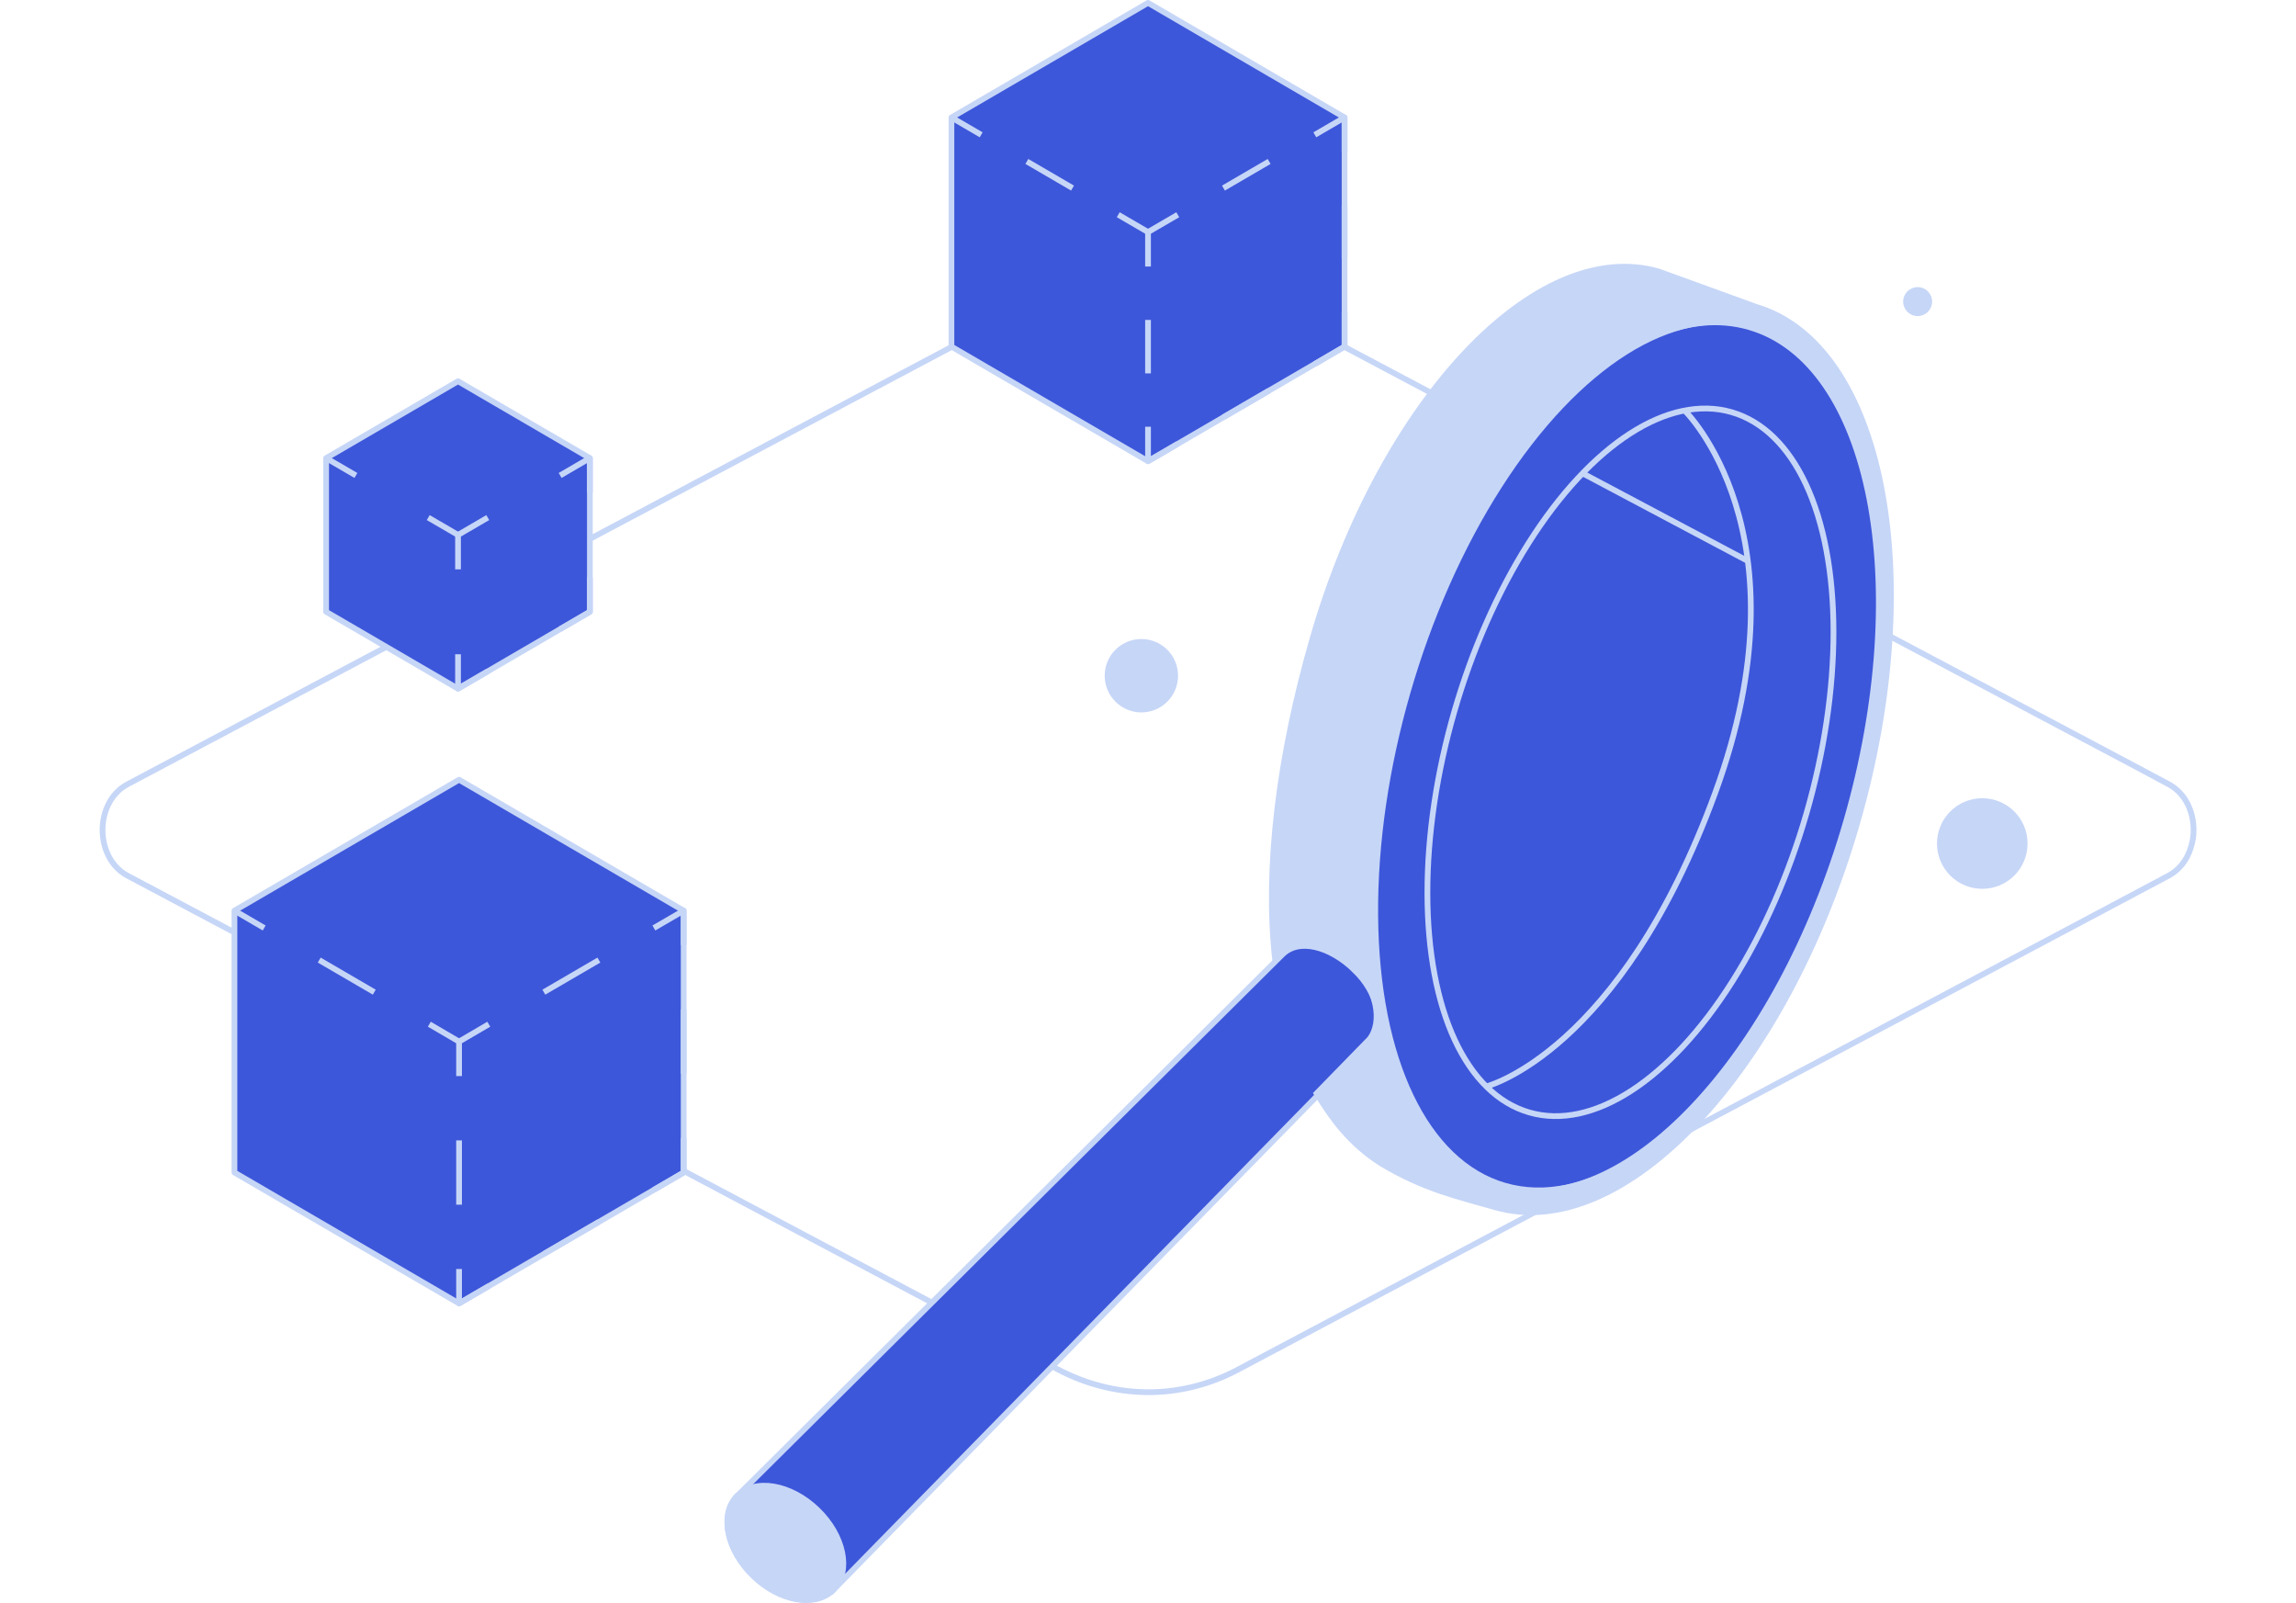 <?xml version="1.0" encoding="UTF-8"?>
<svg id="_图层_2" data-name="图层 2" xmlns="http://www.w3.org/2000/svg" width="400" heigth="400" viewBox="0 0 365.27 279.2">
  <defs>
    <style>
      .cls-1 {
        stroke-dasharray: 0 0 9.31 9.31;
      }

      .cls-1, .cls-2, .cls-3, .cls-4, .cls-5, .cls-6, .cls-7, .cls-8, .cls-9 {
        stroke: #c6d6f7;
      }

      .cls-1, .cls-2, .cls-5, .cls-6, .cls-8, .cls-9 {
        fill: none;
      }

      .cls-1, .cls-2, .cls-6, .cls-7, .cls-8, .cls-9 {
        stroke-linejoin: round;
      }

      .cls-3, .cls-4, .cls-5 {
        stroke-miterlimit: 10;
      }

      .cls-3, .cls-10 {
        fill: #c6d6f7;
      }

      .cls-4, .cls-7 {
        fill: #3d57da;
      }

      .cls-6 {
        stroke-dasharray: 0 0 11.2 11.2;
      }

      .cls-10 {
        stroke-width: 0px;
      }

      .cls-8 {
        stroke-dasharray: 0 0 9.21 9.21;
      }

      .cls-9 {
        stroke-dasharray: 0 0 11.1 11.1;
      }
    </style>
  </defs>
  <g id="_图层_1-2" data-name="图层 1">
    <g>
      <path class="cls-2" d="M160.23,54.16l6.63-3.52c10.04-5.33,21.53-5.33,31.57,0l63.52,33.7,92.39,48.99,6.1,3.26c2.9,1.54,4.35,4.73,4.35,7.96,0,.7-.06,1.4-.21,2.07,0,.04,0,.07-.03.11-.5,2.38-1.87,4.59-4.12,5.79l-36.24,19.25-27.24,14.45-35,18.59-8.88,4.7-51.79,27.46-2.84,1.51c-5.12,2.74-10.63,4.07-16.11,4-5.27-.07-10.54-1.4-15.46-4l-1.75-.91-3.61-1.93-49.27-26.13-43.88-23.29L4.85,152.52c-2.9-1.54-4.35-4.77-4.35-7.96s1.45-6.42,4.35-7.96L160.23,54.16"/>
      <g>
        <ellipse class="cls-4" cx="266.41" cy="131.66" rx="77.91" ry="40.12" transform="translate(66 351.08) rotate(-73.89)"/>
        <g>
          <ellipse class="cls-5" cx="266.68" cy="132.77" rx="63.48" ry="31.93" transform="translate(65.13 352.14) rotate(-73.89)"/>
          <path class="cls-4" d="M218.6,168.94c-4.25-4.1-9.7-5.61-12.61-2.63-.32.32-94.57,93.9-94.57,93.9-.14.12-.28.23-.41.36-.06.06-.11.14-.17.21l-.03.03h0c-2.8,3.26-1.48,9.28,3.06,13.66,4.53,4.37,10.59,5.46,13.74,2.56l.05.05,93.87-95.83c2.37-3.01,1.14-8.39-2.94-12.31Z"/>
          <ellipse class="cls-3" cx="119.46" cy="268.74" rx="8.02" ry="11.7" transform="translate(-156.98 168.37) rotate(-46.08)"/>
          <path class="cls-3" d="M288.41,53.39l-16.81-6.1c-21.32-6.16-48.31,22.42-60.27,63.84-5.9,20.43-8.33,40.03-6.55,55.99l.05.04c.22-.39.47-.76.79-1.08,2.81-2.92,8.53-1.96,12.79,2.14,4.08,3.92,5.19,9.76,2.82,12.77l-9.23,9.46c2.97,4.78,5.86,8.66,11.1,12.1,7.67,4.63,13.6,5.86,20.01,7.71,22.3,6.44,50.52-23.45,63.03-66.77,12.51-43.31,4.57-83.65-17.73-90.09ZM304.3,142.95c-11.94,41.34-38.87,69.87-60.16,63.72-21.29-6.15-28.86-44.64-16.92-85.98,11.94-41.34,38.87-69.87,60.16-63.72,21.29,6.15,28.86,44.64,16.92,85.98Z"/>
          <path class="cls-5" d="M276.11,71.48s21.93,21.28,5.35,66.59c-16.58,45.31-39.89,51.16-39.89,51.16"/>
        </g>
      </g>
      <polygon class="cls-7" points="62.61 135.81 23.48 158.61 23.48 204.22 62.61 227.02 101.74 204.22 101.74 158.61 62.61 135.81"/>
      <g>
        <polyline class="cls-2" points="101.74 164.61 101.74 158.61 96.55 161.63"/>
        <line class="cls-9" x1="86.97" y1="167.22" x2="72.59" y2="175.6"/>
        <polyline class="cls-2" points="67.79 178.39 62.61 181.42 62.61 187.42"/>
        <line class="cls-6" x1="62.61" y1="198.62" x2="62.61" y2="215.42"/>
        <polyline class="cls-2" points="62.61 221.02 62.61 227.02 67.79 224"/>
        <line class="cls-9" x1="77.38" y1="218.41" x2="91.76" y2="210.03"/>
        <polyline class="cls-2" points="96.55 207.24 101.74 204.22 101.74 198.22"/>
        <line class="cls-6" x1="101.74" y1="187.02" x2="101.74" y2="170.21"/>
      </g>
      <g>
        <line class="cls-2" x1="23.48" y1="158.61" x2="28.66" y2="161.63"/>
        <line class="cls-9" x1="38.25" y1="167.22" x2="52.63" y2="175.6"/>
        <line class="cls-2" x1="57.43" y1="178.39" x2="62.61" y2="181.42"/>
      </g>
      <g>
        <polygon class="cls-7" points="62.43 66.4 39.45 79.79 39.45 106.56 43.25 108.77 62.43 119.95 85.4 106.56 85.4 79.79 62.43 66.4"/>
        <g>
          <polyline class="cls-2" points="67.61 116.93 62.43 119.95 62.43 113.95"/>
          <polyline class="cls-2" points="62.43 99.17 62.43 93.17 67.61 90.15"/>
          <polyline class="cls-2" points="80.22 82.81 85.4 79.79 85.4 85.79"/>
          <polyline class="cls-2" points="85.4 100.56 85.4 106.56 80.22 109.58"/>
        </g>
        <g>
          <line class="cls-2" x1="39.45" y1="79.79" x2="44.64" y2="82.81"/>
          <line class="cls-2" x1="57.24" y1="90.15" x2="62.43" y2="93.17"/>
        </g>
      </g>
      <g>
        <polygon class="cls-7" points="182.64 .5 148.39 20.46 148.39 60.37 182.64 80.33 216.88 60.37 216.88 20.46 182.64 .5"/>
        <g>
          <polyline class="cls-2" points="187.82 77.31 182.64 80.33 182.64 74.33"/>
          <line class="cls-1" x1="182.64" y1="65.03" x2="182.64" y2="51.07"/>
          <polyline class="cls-2" points="182.64 46.42 182.64 40.42 187.82 37.4"/>
          <line class="cls-8" x1="195.78" y1="32.76" x2="207.72" y2="25.8"/>
          <polyline class="cls-2" points="211.7 23.48 216.88 20.46 216.88 26.46"/>
          <line class="cls-1" x1="216.88" y1="35.76" x2="216.88" y2="49.72"/>
          <polyline class="cls-2" points="216.88 54.37 216.88 60.37 211.7 63.4"/>
          <line class="cls-8" x1="203.74" y1="68.03" x2="191.8" y2="74.99"/>
        </g>
        <g>
          <line class="cls-2" x1="148.39" y1="20.46" x2="153.57" y2="23.48"/>
          <line class="cls-8" x1="161.53" y1="28.12" x2="173.47" y2="35.08"/>
          <line class="cls-2" x1="177.45" y1="37.4" x2="182.64" y2="40.42"/>
        </g>
      </g>
      <circle class="cls-10" cx="243.59" cy="67.28" r="4"/>
      <circle class="cls-10" cx="316.72" cy="52.53" r="2.52"/>
      <circle class="cls-10" cx="181.48" cy="117.69" r="6.39"/>
      <circle class="cls-10" cx="327.98" cy="146.92" r="7.89"/>
      <line class="cls-2" x1="287.13" y1="97.71" x2="258.14" y2="82.33"/>
    </g>
  </g>
</svg>